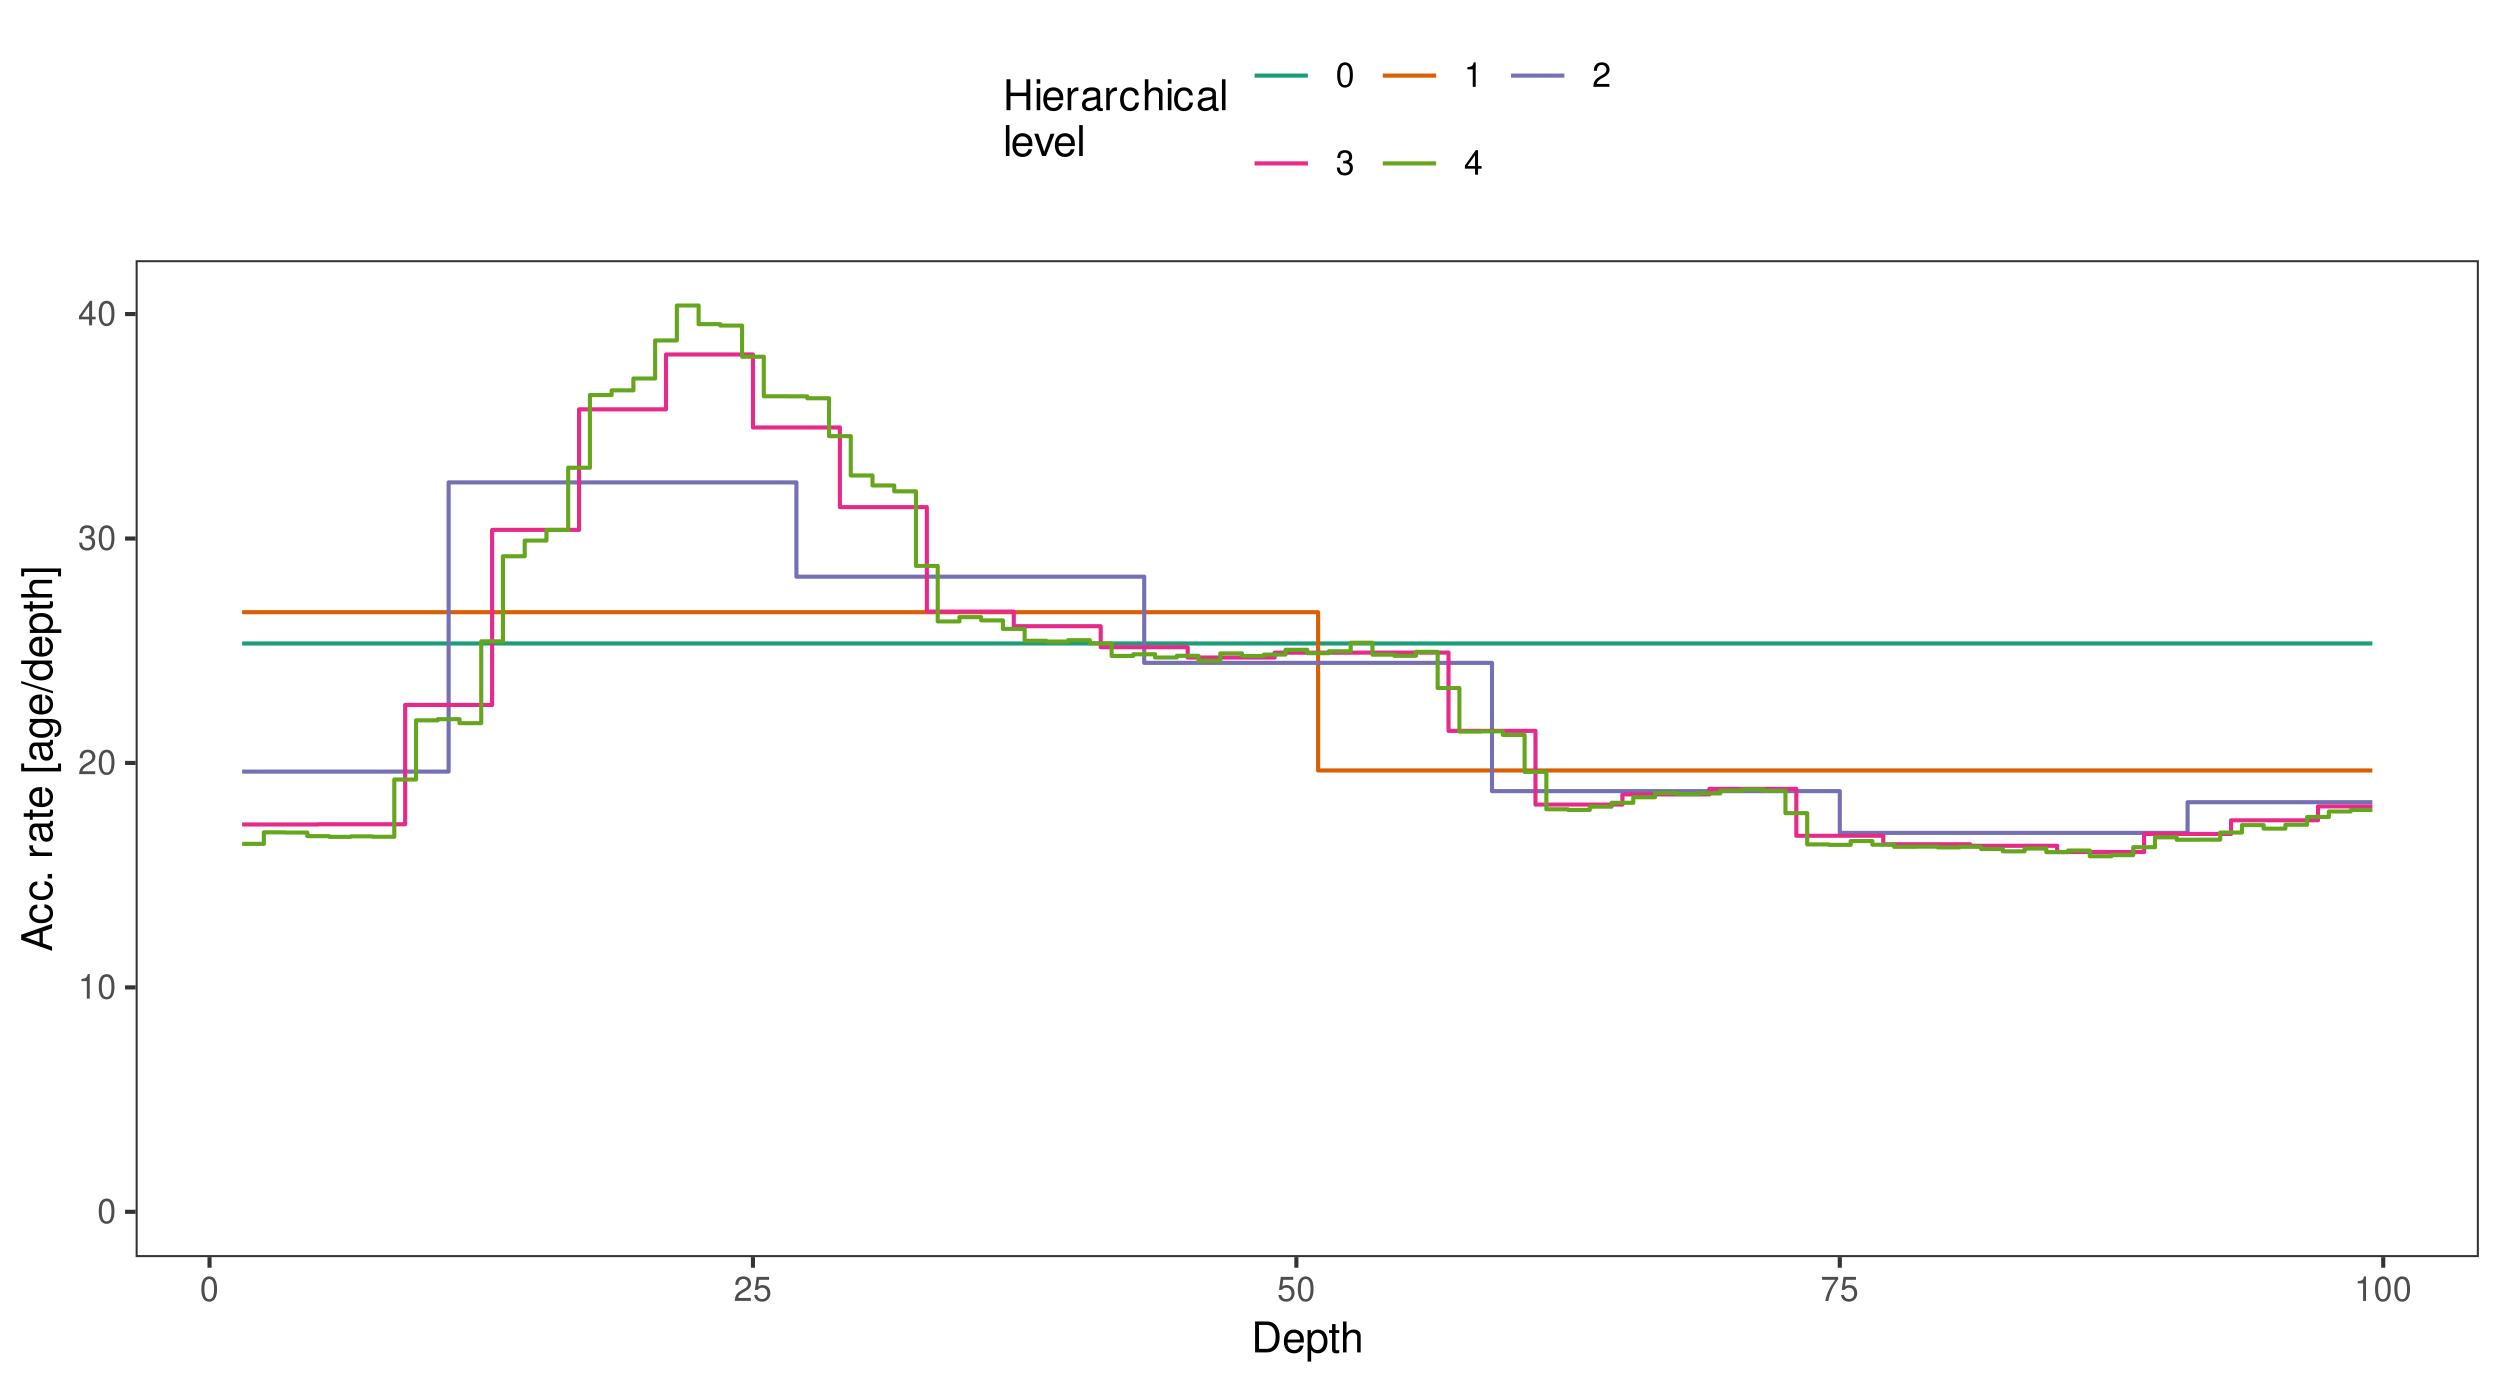 <?xml version="1.0" encoding="UTF-8"?>
<svg xmlns="http://www.w3.org/2000/svg" xmlns:xlink="http://www.w3.org/1999/xlink" width="648" height="360" viewBox="0 0 648 360">
<defs>
<g>
<g id="glyph-0-0">
<path d="M 2.422 -6.359 C 1.844 -6.359 1.312 -6.094 0.984 -5.672 C 0.578 -5.109 0.375 -4.25 0.375 -3.078 C 0.375 -0.938 1.078 0.203 2.422 0.203 C 3.734 0.203 4.453 -0.938 4.453 -3.031 C 4.453 -4.25 4.266 -5.078 3.859 -5.672 C 3.531 -6.109 3.016 -6.359 2.422 -6.359 Z M 2.422 -5.672 C 3.25 -5.672 3.672 -4.828 3.672 -3.094 C 3.672 -1.281 3.266 -0.438 2.406 -0.438 C 1.578 -0.438 1.172 -1.312 1.172 -3.062 C 1.172 -4.828 1.578 -5.672 2.422 -5.672 Z M 2.422 -5.672 "/>
</g>
<g id="glyph-0-1">
<path d="M 2.281 -4.531 L 2.281 0 L 3.047 0 L 3.047 -6.359 L 2.547 -6.359 C 2.266 -5.391 2.094 -5.25 0.891 -5.094 L 0.891 -4.531 Z M 2.281 -4.531 "/>
</g>
<g id="glyph-0-2">
<path d="M 4.453 -0.766 L 1.172 -0.766 C 1.25 -1.297 1.531 -1.625 2.297 -2.094 L 3.172 -2.594 C 4.047 -3.062 4.5 -3.719 4.5 -4.5 C 4.5 -5.031 4.281 -5.531 3.922 -5.875 C 3.547 -6.203 3.094 -6.359 2.5 -6.359 C 1.703 -6.359 1.125 -6.078 0.781 -5.531 C 0.547 -5.203 0.453 -4.797 0.438 -4.156 L 1.219 -4.156 C 1.234 -4.594 1.297 -4.844 1.406 -5.062 C 1.594 -5.438 2 -5.688 2.469 -5.688 C 3.172 -5.688 3.703 -5.172 3.703 -4.484 C 3.703 -3.969 3.406 -3.531 2.859 -3.219 L 2.047 -2.75 C 0.75 -2 0.375 -1.406 0.297 -0.016 L 4.453 -0.016 Z M 4.453 -0.766 "/>
</g>
<g id="glyph-0-3">
<path d="M 1.938 -2.922 L 2.359 -2.922 C 3.203 -2.922 3.656 -2.531 3.656 -1.766 C 3.656 -0.969 3.172 -0.484 2.375 -0.484 C 1.516 -0.484 1.109 -0.922 1.062 -1.844 L 0.281 -1.844 C 0.312 -1.344 0.406 -1 0.547 -0.719 C 0.875 -0.109 1.484 0.203 2.344 0.203 C 3.625 0.203 4.453 -0.578 4.453 -1.781 C 4.453 -2.594 4.141 -3.031 3.391 -3.297 C 3.969 -3.531 4.266 -3.969 4.266 -4.609 C 4.266 -5.703 3.547 -6.359 2.359 -6.359 C 1.109 -6.359 0.438 -5.656 0.406 -4.312 L 1.188 -4.312 C 1.203 -4.703 1.234 -4.922 1.328 -5.109 C 1.5 -5.469 1.891 -5.688 2.375 -5.688 C 3.062 -5.688 3.469 -5.266 3.469 -4.578 C 3.469 -4.141 3.312 -3.859 2.969 -3.719 C 2.766 -3.625 2.484 -3.594 1.938 -3.578 Z M 1.938 -2.922 "/>
</g>
<g id="glyph-0-4">
<path d="M 2.875 -1.547 L 2.875 0 L 3.656 0 L 3.656 -1.547 L 4.578 -1.547 L 4.578 -2.234 L 3.656 -2.234 L 3.656 -6.359 L 3.078 -6.359 L 0.25 -2.359 L 0.25 -1.547 Z M 2.875 -2.234 L 0.922 -2.234 L 2.875 -5.047 Z M 2.875 -2.234 "/>
</g>
<g id="glyph-0-5">
<path d="M 4.188 -6.234 L 0.969 -6.234 L 0.5 -2.844 L 1.219 -2.844 C 1.578 -3.266 1.875 -3.422 2.359 -3.422 C 3.203 -3.422 3.719 -2.844 3.719 -1.922 C 3.719 -1.031 3.203 -0.484 2.359 -0.484 C 1.688 -0.484 1.266 -0.828 1.078 -1.531 L 0.312 -1.531 C 0.406 -1.016 0.5 -0.781 0.688 -0.547 C 1.031 -0.078 1.672 0.203 2.375 0.203 C 3.641 0.203 4.516 -0.719 4.516 -2.031 C 4.516 -3.266 3.688 -4.109 2.5 -4.109 C 2.062 -4.109 1.703 -4 1.344 -3.734 L 1.594 -5.469 L 4.188 -5.469 Z M 4.188 -6.234 "/>
</g>
<g id="glyph-0-6">
<path d="M 4.578 -6.234 L 0.406 -6.234 L 0.406 -5.469 L 3.781 -5.469 C 2.281 -3.359 1.688 -2.047 1.219 0 L 2.047 0 C 2.391 -2 3.172 -3.719 4.578 -5.594 Z M 4.578 -6.234 "/>
</g>
<g id="glyph-1-0">
<path d="M 0.984 0 L 4.062 0 C 6.094 0 7.344 -1.516 7.344 -4.016 C 7.344 -6.5 6.109 -8.016 4.062 -8.016 L 0.984 -8.016 Z M 2 -0.906 L 2 -7.109 L 3.891 -7.109 C 5.484 -7.109 6.312 -6.047 6.312 -4 C 6.312 -1.969 5.484 -0.906 3.891 -0.906 Z M 2 -0.906 "/>
</g>
<g id="glyph-1-1">
<path d="M 5.641 -2.578 C 5.641 -3.453 5.578 -3.984 5.406 -4.406 C 5.031 -5.359 4.156 -5.922 3.078 -5.922 C 1.469 -5.922 0.438 -4.703 0.438 -2.812 C 0.438 -0.906 1.438 0.25 3.062 0.25 C 4.375 0.25 5.297 -0.5 5.516 -1.75 L 4.594 -1.75 C 4.344 -0.984 3.828 -0.594 3.094 -0.594 C 2.516 -0.594 2.016 -0.859 1.703 -1.344 C 1.484 -1.672 1.406 -2 1.391 -2.578 Z M 1.422 -3.328 C 1.5 -4.391 2.141 -5.078 3.062 -5.078 C 4 -5.078 4.656 -4.359 4.656 -3.328 Z M 1.422 -3.328 "/>
</g>
<g id="glyph-1-2">
<path d="M 0.594 2.391 L 1.516 2.391 L 1.516 -0.609 C 2 -0.016 2.547 0.25 3.281 0.25 C 4.781 0.25 5.75 -0.953 5.75 -2.781 C 5.75 -4.719 4.812 -5.922 3.281 -5.922 C 2.5 -5.922 1.875 -5.578 1.438 -4.891 L 1.438 -5.766 L 0.594 -5.766 Z M 3.125 -5.078 C 4.141 -5.078 4.797 -4.188 4.797 -2.812 C 4.797 -1.5 4.125 -0.609 3.125 -0.609 C 2.141 -0.609 1.516 -1.484 1.516 -2.844 C 1.516 -4.188 2.141 -5.078 3.125 -5.078 Z M 3.125 -5.078 "/>
</g>
<g id="glyph-1-3">
<path d="M 2.797 -5.766 L 1.844 -5.766 L 1.844 -7.344 L 0.938 -7.344 L 0.938 -5.766 L 0.156 -5.766 L 0.156 -5.016 L 0.938 -5.016 L 0.938 -0.656 C 0.938 -0.062 1.328 0.25 2.047 0.25 C 2.281 0.25 2.484 0.234 2.797 0.172 L 2.797 -0.594 C 2.656 -0.562 2.547 -0.547 2.359 -0.547 C 1.953 -0.547 1.844 -0.656 1.844 -1.062 L 1.844 -5.016 L 2.797 -5.016 Z M 2.797 -5.766 "/>
</g>
<g id="glyph-1-4">
<path d="M 0.766 -8.016 L 0.766 0 L 1.688 0 L 1.688 -3.172 C 1.688 -4.359 2.297 -5.125 3.25 -5.125 C 3.547 -5.125 3.844 -5.031 4.062 -4.875 C 4.328 -4.672 4.438 -4.406 4.438 -4 L 4.438 0 L 5.344 0 L 5.344 -4.359 C 5.344 -5.328 4.656 -5.922 3.531 -5.922 C 2.719 -5.922 2.219 -5.672 1.688 -4.969 L 1.688 -8.016 Z M 0.766 -8.016 "/>
</g>
<g id="glyph-1-5">
<path d="M 6.062 -3.656 L 6.062 0 L 7.078 0 L 7.078 -8.016 L 6.062 -8.016 L 6.062 -4.547 L 1.938 -4.547 L 1.938 -8.016 L 0.906 -8.016 L 0.906 0 L 1.938 0 L 1.938 -3.656 Z M 6.062 -3.656 "/>
</g>
<g id="glyph-1-6">
<path d="M 1.656 -5.766 L 0.734 -5.766 L 0.734 0 L 1.656 0 Z M 1.656 -8.016 L 0.719 -8.016 L 0.719 -6.859 L 1.656 -6.859 Z M 1.656 -8.016 "/>
</g>
<g id="glyph-1-7">
<path d="M 0.766 -5.766 L 0.766 0 L 1.688 0 L 1.688 -2.984 C 1.688 -4.375 2.266 -5 3.531 -4.969 L 3.531 -5.891 C 3.375 -5.922 3.281 -5.922 3.172 -5.922 C 2.578 -5.922 2.141 -5.578 1.609 -4.719 L 1.609 -5.766 Z M 0.766 -5.766 "/>
</g>
<g id="glyph-1-8">
<path d="M 5.891 -0.531 C 5.781 -0.516 5.734 -0.516 5.688 -0.516 C 5.375 -0.516 5.188 -0.688 5.188 -0.969 L 5.188 -4.359 C 5.188 -5.375 4.438 -5.922 3.031 -5.922 C 2.172 -5.922 1.5 -5.688 1.109 -5.266 C 0.844 -4.969 0.734 -4.625 0.719 -4.062 L 1.641 -4.062 C 1.719 -4.766 2.141 -5.078 2.984 -5.078 C 3.828 -5.078 4.281 -4.781 4.281 -4.219 L 4.281 -3.984 C 4.266 -3.594 4.062 -3.438 3.328 -3.344 C 2.031 -3.172 1.828 -3.141 1.469 -2.984 C 0.797 -2.703 0.469 -2.203 0.469 -1.453 C 0.469 -0.406 1.188 0.25 2.359 0.25 C 3.078 0.25 3.656 0 4.312 -0.594 C 4.375 0 4.656 0.25 5.266 0.25 C 5.453 0.25 5.578 0.234 5.891 0.156 Z M 4.281 -1.812 C 4.281 -1.5 4.188 -1.312 3.922 -1.062 C 3.547 -0.719 3.094 -0.547 2.547 -0.547 C 1.844 -0.547 1.422 -0.891 1.422 -1.469 C 1.422 -2.078 1.812 -2.391 2.812 -2.531 C 3.781 -2.656 3.969 -2.703 4.281 -2.844 Z M 4.281 -1.812 "/>
</g>
<g id="glyph-1-9">
<path d="M 5.188 -3.828 C 5.141 -4.391 5.016 -4.75 4.797 -5.078 C 4.406 -5.609 3.703 -5.922 2.906 -5.922 C 1.344 -5.922 0.344 -4.703 0.344 -2.781 C 0.344 -0.922 1.328 0.25 2.891 0.25 C 4.266 0.25 5.141 -0.578 5.25 -1.984 L 4.328 -1.984 C 4.172 -1.062 3.703 -0.594 2.922 -0.594 C 1.906 -0.594 1.297 -1.422 1.297 -2.781 C 1.297 -4.219 1.891 -5.078 2.891 -5.078 C 3.656 -5.078 4.141 -4.625 4.25 -3.828 Z M 5.188 -3.828 "/>
</g>
<g id="glyph-1-10">
<path d="M 1.672 -8.016 L 0.75 -8.016 L 0.75 0 L 1.672 0 Z M 1.672 -8.016 "/>
</g>
<g id="glyph-1-11">
<path d="M 3.141 0 L 5.344 -5.766 L 4.312 -5.766 L 2.688 -1.094 L 1.141 -5.766 L 0.109 -5.766 L 2.141 0 Z M 3.141 0 "/>
</g>
<g id="glyph-2-0">
<path d="M -2.406 -5.219 L 0 -6.031 L 0 -7.188 L -8.016 -4.359 L -8.016 -3.047 L 0 -0.188 L 0 -1.281 L -2.406 -2.125 Z M -3.266 -4.922 L -3.266 -2.375 L -6.922 -3.703 Z M -3.266 -4.922 "/>
</g>
<g id="glyph-2-1">
<path d="M -3.828 -5.188 C -4.391 -5.141 -4.75 -5.016 -5.078 -4.797 C -5.609 -4.406 -5.922 -3.703 -5.922 -2.906 C -5.922 -1.344 -4.703 -0.344 -2.781 -0.344 C -0.922 -0.344 0.25 -1.328 0.25 -2.891 C 0.25 -4.266 -0.578 -5.141 -1.984 -5.25 L -1.984 -4.328 C -1.062 -4.172 -0.594 -3.703 -0.594 -2.922 C -0.594 -1.906 -1.422 -1.297 -2.781 -1.297 C -4.219 -1.297 -5.078 -1.891 -5.078 -2.891 C -5.078 -3.656 -4.625 -4.141 -3.828 -4.25 Z M -3.828 -5.188 "/>
</g>
<g id="glyph-2-2">
<path d="M -1.141 -2.094 L -1.141 -0.953 L 0 -0.953 L 0 -2.094 Z M -1.141 -2.094 "/>
</g>
<g id="glyph-2-3">
</g>
<g id="glyph-2-4">
<path d="M -5.766 -0.766 L 0 -0.766 L 0 -1.688 L -2.984 -1.688 C -4.375 -1.688 -5 -2.266 -4.969 -3.531 L -5.891 -3.531 C -5.922 -3.375 -5.922 -3.281 -5.922 -3.172 C -5.922 -2.578 -5.578 -2.141 -4.719 -1.609 L -5.766 -1.609 Z M -5.766 -0.766 "/>
</g>
<g id="glyph-2-5">
<path d="M -0.531 -5.891 C -0.516 -5.781 -0.516 -5.734 -0.516 -5.688 C -0.516 -5.375 -0.688 -5.188 -0.969 -5.188 L -4.359 -5.188 C -5.375 -5.188 -5.922 -4.438 -5.922 -3.031 C -5.922 -2.172 -5.688 -1.5 -5.266 -1.109 C -4.969 -0.844 -4.625 -0.734 -4.062 -0.719 L -4.062 -1.641 C -4.766 -1.719 -5.078 -2.141 -5.078 -2.984 C -5.078 -3.828 -4.781 -4.281 -4.219 -4.281 L -3.984 -4.281 C -3.594 -4.266 -3.438 -4.062 -3.344 -3.328 C -3.172 -2.031 -3.141 -1.828 -2.984 -1.469 C -2.703 -0.797 -2.203 -0.469 -1.453 -0.469 C -0.406 -0.469 0.25 -1.188 0.25 -2.359 C 0.25 -3.078 0 -3.656 -0.594 -4.312 C 0 -4.375 0.25 -4.656 0.25 -5.266 C 0.25 -5.453 0.234 -5.578 0.156 -5.891 Z M -1.812 -4.281 C -1.5 -4.281 -1.312 -4.188 -1.062 -3.922 C -0.719 -3.547 -0.547 -3.094 -0.547 -2.547 C -0.547 -1.844 -0.891 -1.422 -1.469 -1.422 C -2.078 -1.422 -2.391 -1.812 -2.531 -2.812 C -2.656 -3.781 -2.703 -3.969 -2.844 -4.281 Z M -1.812 -4.281 "/>
</g>
<g id="glyph-2-6">
<path d="M -5.766 -2.797 L -5.766 -1.844 L -7.344 -1.844 L -7.344 -0.938 L -5.766 -0.938 L -5.766 -0.156 L -5.016 -0.156 L -5.016 -0.938 L -0.656 -0.938 C -0.062 -0.938 0.25 -1.328 0.25 -2.047 C 0.25 -2.281 0.234 -2.484 0.172 -2.797 L -0.594 -2.797 C -0.562 -2.656 -0.547 -2.547 -0.547 -2.359 C -0.547 -1.953 -0.656 -1.844 -1.062 -1.844 L -5.016 -1.844 L -5.016 -2.797 Z M -5.766 -2.797 "/>
</g>
<g id="glyph-2-7">
<path d="M -2.578 -5.641 C -3.453 -5.641 -3.984 -5.578 -4.406 -5.406 C -5.359 -5.031 -5.922 -4.156 -5.922 -3.078 C -5.922 -1.469 -4.703 -0.438 -2.812 -0.438 C -0.906 -0.438 0.25 -1.438 0.25 -3.062 C 0.25 -4.375 -0.5 -5.297 -1.75 -5.516 L -1.75 -4.594 C -0.984 -4.344 -0.594 -3.828 -0.594 -3.094 C -0.594 -2.516 -0.859 -2.016 -1.344 -1.703 C -1.672 -1.484 -2 -1.406 -2.578 -1.391 Z M -3.328 -1.422 C -4.391 -1.5 -5.078 -2.141 -5.078 -3.062 C -5.078 -4 -4.359 -4.656 -3.328 -4.656 Z M -3.328 -1.422 "/>
</g>
<g id="glyph-2-8">
<path d="M -8.016 -2.75 L -8.016 -0.703 L 2.328 -0.703 L 2.328 -2.75 L 1.547 -2.75 L 1.547 -1.609 L -7.234 -1.609 L -7.234 -2.75 Z M -8.016 -2.75 "/>
</g>
<g id="glyph-2-9">
<path d="M -5.766 -4.438 L -4.922 -4.438 C -5.625 -3.984 -5.922 -3.469 -5.922 -2.75 C -5.922 -1.359 -4.625 -0.391 -2.781 -0.391 C -1.812 -0.391 -1.109 -0.609 -0.531 -1.109 C -0.016 -1.547 0.25 -2.094 0.25 -2.688 C 0.25 -3.375 -0.062 -3.875 -0.781 -4.359 L -0.484 -4.359 C 1.062 -4.359 1.625 -3.922 1.625 -2.781 C 1.625 -2 1.312 -1.594 0.656 -1.5 L 0.656 -0.578 C 1.734 -0.656 2.391 -1.5 2.391 -2.766 C 2.391 -3.609 2.125 -4.312 1.656 -4.688 C 1.125 -5.125 0.406 -5.297 -0.953 -5.297 L -5.766 -5.297 Z M -5.078 -2.844 C -5.078 -3.812 -4.266 -4.359 -2.812 -4.359 C -1.406 -4.359 -0.594 -3.797 -0.594 -2.844 C -0.594 -1.891 -1.422 -1.344 -2.844 -1.344 C -4.25 -1.344 -5.078 -1.891 -5.078 -2.844 Z M -5.078 -2.844 "/>
</g>
<g id="glyph-2-10">
<path d="M -8.016 -2.516 L 0.219 0.094 L 0.219 -0.516 L -8.016 -3.125 Z M -8.016 -2.516 "/>
</g>
<g id="glyph-2-11">
<path d="M -8.016 -5.438 L -8.016 -4.531 L -5.031 -4.531 C -5.625 -4.141 -5.922 -3.531 -5.922 -2.766 C -5.922 -1.266 -4.734 -0.281 -2.891 -0.281 C -0.953 -0.281 0.25 -1.234 0.25 -2.797 C 0.25 -3.594 -0.047 -4.141 -0.766 -4.625 L 0 -4.625 L 0 -5.438 Z M -5.078 -2.922 C -5.078 -3.906 -4.203 -4.531 -2.812 -4.531 C -1.484 -4.531 -0.609 -3.891 -0.609 -2.922 C -0.609 -1.906 -1.5 -1.25 -2.844 -1.25 C -4.188 -1.25 -5.078 -1.906 -5.078 -2.922 Z M -5.078 -2.922 "/>
</g>
<g id="glyph-2-12">
<path d="M 2.391 -0.594 L 2.391 -1.516 L -0.609 -1.516 C -0.016 -2 0.25 -2.547 0.25 -3.281 C 0.25 -4.781 -0.953 -5.75 -2.781 -5.75 C -4.719 -5.75 -5.922 -4.812 -5.922 -3.281 C -5.922 -2.5 -5.578 -1.875 -4.891 -1.438 L -5.766 -1.438 L -5.766 -0.594 Z M -5.078 -3.125 C -5.078 -4.141 -4.188 -4.797 -2.812 -4.797 C -1.5 -4.797 -0.609 -4.125 -0.609 -3.125 C -0.609 -2.141 -1.484 -1.516 -2.844 -1.516 C -4.188 -1.516 -5.078 -2.141 -5.078 -3.125 Z M -5.078 -3.125 "/>
</g>
<g id="glyph-2-13">
<path d="M -8.016 -0.766 L 0 -0.766 L 0 -1.688 L -3.172 -1.688 C -4.359 -1.688 -5.125 -2.297 -5.125 -3.25 C -5.125 -3.547 -5.031 -3.844 -4.875 -4.062 C -4.672 -4.328 -4.406 -4.438 -4 -4.438 L 0 -4.438 L 0 -5.344 L -4.359 -5.344 C -5.328 -5.344 -5.922 -4.656 -5.922 -3.531 C -5.922 -2.719 -5.672 -2.219 -4.969 -1.688 L -8.016 -1.688 Z M -8.016 -0.766 "/>
</g>
<g id="glyph-2-14">
<path d="M 2.328 -0.25 L 2.328 -2.297 L -8.016 -2.297 L -8.016 -0.25 L -7.234 -0.25 L -7.234 -1.391 L 1.547 -1.391 L 1.547 -0.25 Z M 2.328 -0.25 "/>
</g>
</g>
<clipPath id="clip-0">
<path clip-rule="nonzero" d="M 35.152 67.438 L 642.523 67.438 L 642.523 325.852 L 35.152 325.852 Z M 35.152 67.438 "/>
</clipPath>
<clipPath id="clip-1">
<path clip-rule="nonzero" d="M 35.152 67.438 L 642.523 67.438 L 642.523 325.852 L 35.152 325.852 Z M 35.152 67.438 "/>
</clipPath>
</defs>
<rect x="-64.8" y="-36" width="777.6" height="432" fill="rgb(100%, 100%, 100%)" fill-opacity="1"/>
<rect x="-64.8" y="-36" width="777.6" height="432" fill="rgb(100%, 100%, 100%)" fill-opacity="1"/>
<path fill="none" stroke-width="1.067" stroke-linecap="round" stroke-linejoin="round" stroke="rgb(100%, 100%, 100%)" stroke-opacity="1" stroke-miterlimit="10" d="M 0 360 L 648 360 L 648 0 L 0 0 Z M 0 360 "/>
<g clip-path="url(#clip-0)">
<path fill-rule="nonzero" fill="rgb(100%, 100%, 100%)" fill-opacity="1" d="M 35.152 325.848 L 642.523 325.848 L 642.523 67.434 L 35.152 67.434 Z M 35.152 325.848 "/>
</g>
<path fill="none" stroke-width="1.067" stroke-linecap="butt" stroke-linejoin="round" stroke="rgb(10.588%, 61.961%, 46.667%)" stroke-opacity="1" stroke-miterlimit="10" d="M 62.758 166.785 L 614.914 166.785 "/>
<path fill="none" stroke-width="1.067" stroke-linecap="butt" stroke-linejoin="round" stroke="rgb(85.098%, 37.255%, 0.784%)" stroke-opacity="1" stroke-miterlimit="10" d="M 62.758 158.684 L 341.652 158.684 L 341.652 199.703 L 614.914 199.703 "/>
<path fill="none" stroke-width="1.067" stroke-linecap="butt" stroke-linejoin="round" stroke="rgb(45.882%, 43.922%, 70.196%)" stroke-opacity="1" stroke-miterlimit="10" d="M 62.758 199.996 L 116.285 199.996 L 116.285 125.035 L 206.43 125.035 L 206.43 149.469 L 296.578 149.469 L 296.578 171.812 L 386.727 171.812 L 386.727 205.062 L 476.875 205.062 L 476.875 215.883 L 567.023 215.883 L 567.023 207.934 L 614.914 207.934 "/>
<path fill="none" stroke-width="1.067" stroke-linecap="butt" stroke-linejoin="round" stroke="rgb(90.588%, 16.078%, 54.118%)" stroke-opacity="1" stroke-miterlimit="10" d="M 62.758 213.703 L 82.477 213.703 L 82.477 213.648 L 105.016 213.648 L 105.016 182.723 L 127.551 182.723 L 127.551 137.348 L 150.09 137.348 L 150.09 106.094 L 172.625 106.094 L 172.625 91.879 L 195.164 91.879 L 195.164 110.793 L 217.699 110.793 L 217.699 131.445 L 240.238 131.445 L 240.238 158.516 L 262.773 158.516 L 262.773 162.312 L 285.309 162.312 L 285.309 167.754 L 307.848 167.754 L 307.848 170.434 L 330.383 170.434 L 330.383 169.168 L 352.922 169.168 L 352.922 169.156 L 375.457 169.156 L 375.457 189.445 L 397.996 189.445 L 397.996 208.543 L 420.531 208.543 L 420.531 205.91 L 443.07 205.91 L 443.07 204.465 L 465.605 204.465 L 465.605 216.629 L 488.145 216.629 L 488.145 218.84 L 510.68 218.84 L 510.68 219.234 L 533.215 219.234 L 533.215 220.844 L 555.754 220.844 L 555.754 216.16 L 578.289 216.16 L 578.289 212.621 L 600.828 212.621 L 600.828 209.023 L 614.914 209.023 "/>
<path fill="none" stroke-width="1.067" stroke-linecap="butt" stroke-linejoin="round" stroke="rgb(40%, 65.098%, 11.765%)" stroke-opacity="1" stroke-miterlimit="10" d="M 62.758 218.727 L 68.395 218.727 L 68.395 215.738 L 74.027 215.738 L 74.027 215.801 L 79.66 215.801 L 79.66 216.723 L 85.297 216.723 L 85.297 216.91 L 90.93 216.91 L 90.93 216.785 L 96.562 216.785 L 96.562 216.891 L 102.199 216.891 L 102.199 202.055 L 107.832 202.055 L 107.832 186.711 L 113.465 186.711 L 113.465 186.406 L 119.102 186.406 L 119.102 187.445 L 124.734 187.445 L 124.734 166.227 L 130.371 166.227 L 130.371 144.184 L 136.004 144.184 L 136.004 140.113 L 141.637 140.113 L 141.637 137.379 L 147.273 137.379 L 147.273 121.238 L 152.906 121.238 L 152.906 102.395 L 158.539 102.395 L 158.539 101.176 L 164.176 101.176 L 164.176 98.105 L 169.809 98.105 L 169.809 88.242 L 175.441 88.242 L 175.441 79.184 L 181.078 79.184 L 181.078 84.02 L 186.711 84.02 L 186.711 84.387 L 192.344 84.387 L 192.344 92.465 L 197.98 92.465 L 197.98 102.715 L 203.613 102.715 L 203.613 102.734 L 209.25 102.734 L 209.25 103.227 L 214.883 103.227 L 214.883 113.047 L 220.516 113.047 L 220.516 123.246 L 226.152 123.246 L 226.152 125.832 L 231.785 125.832 L 231.785 127.359 L 237.418 127.359 L 237.418 146.68 L 243.055 146.68 L 243.055 161.074 L 248.688 161.074 L 248.688 159.965 L 254.32 159.965 L 254.32 160.812 L 259.957 160.812 L 259.957 163.004 L 265.59 163.004 L 265.59 166.086 L 271.227 166.086 L 271.227 166.281 L 276.859 166.281 L 276.859 165.93 L 282.492 165.93 L 282.492 166.762 L 288.129 166.762 L 288.129 170.016 L 293.762 170.016 L 293.762 169.582 L 299.395 169.582 L 299.395 170.426 L 305.031 170.426 L 305.031 169.988 L 310.664 169.988 L 310.664 171.258 L 316.297 171.258 L 316.297 169.363 L 321.934 169.363 L 321.934 170.027 L 327.566 170.027 L 327.566 169.668 L 333.203 169.668 L 333.203 168.43 L 338.836 168.43 L 338.836 169.305 L 344.469 169.305 L 344.469 168.805 L 350.105 168.805 L 350.105 166.594 L 355.738 166.594 L 355.738 169.688 L 361.371 169.688 L 361.371 169.98 L 367.008 169.98 L 367.008 168.965 L 372.641 168.965 L 372.641 178.34 L 378.273 178.34 L 378.273 189.637 L 383.91 189.637 L 383.91 189.555 L 389.543 189.555 L 389.543 190.492 L 395.18 190.492 L 395.18 200.078 L 400.812 200.078 L 400.812 209.766 L 406.445 209.766 L 406.445 209.934 L 412.082 209.934 L 412.082 209.09 L 417.715 209.09 L 417.715 208.086 L 423.348 208.086 L 423.348 206.645 L 428.984 206.645 L 428.984 205.531 L 434.617 205.531 L 434.617 205.816 L 440.25 205.816 L 440.25 205.652 L 445.887 205.652 L 445.887 204.918 L 451.52 204.918 L 451.52 204.633 L 457.156 204.633 L 457.156 204.953 L 462.789 204.953 L 462.789 210.77 L 468.422 210.77 L 468.422 218.871 L 474.059 218.871 L 474.059 218.992 L 479.691 218.992 L 479.691 218.008 L 485.324 218.008 L 485.324 218.953 L 490.961 218.953 L 490.961 219.496 L 496.594 219.496 L 496.594 219.457 L 502.227 219.457 L 502.227 219.648 L 507.863 219.648 L 507.863 219.488 L 513.496 219.488 L 513.496 220.055 L 519.133 220.055 L 519.133 220.668 L 524.766 220.668 L 524.766 219.938 L 530.398 219.938 L 530.398 220.875 L 536.035 220.875 L 536.035 220.457 L 541.668 220.457 L 541.668 221.945 L 547.301 221.945 L 547.301 221.648 L 552.938 221.648 L 552.938 219.598 L 558.57 219.598 L 558.57 217.031 L 564.203 217.031 L 564.203 217.664 L 569.84 217.664 L 569.84 217.637 L 575.473 217.637 L 575.473 215.797 L 581.109 215.797 L 581.109 213.867 L 586.742 213.867 L 586.742 214.781 L 592.375 214.781 L 592.375 213.773 L 598.012 213.773 L 598.012 211.754 L 603.645 211.754 L 603.645 210.34 L 609.277 210.34 L 609.277 209.945 L 614.914 209.945 "/>
<g clip-path="url(#clip-1)">
<path fill="none" stroke-width="1.067" stroke-linecap="round" stroke-linejoin="round" stroke="rgb(20%, 20%, 20%)" stroke-opacity="1" stroke-miterlimit="10" d="M 35.152 325.848 L 642.523 325.848 L 642.523 67.434 L 35.152 67.434 Z M 35.152 325.848 "/>
</g>
<g fill="rgb(30.196%, 30.196%, 30.196%)" fill-opacity="1">
<use xlink:href="#glyph-0-0" x="25.219" y="317.017"/>
</g>
<g fill="rgb(30.196%, 30.196%, 30.196%)" fill-opacity="1">
<use xlink:href="#glyph-0-1" x="20.219" y="258.845"/>
<use xlink:href="#glyph-0-0" x="25.219" y="258.845"/>
</g>
<g fill="rgb(30.196%, 30.196%, 30.196%)" fill-opacity="1">
<use xlink:href="#glyph-0-2" x="20.219" y="200.673"/>
<use xlink:href="#glyph-0-0" x="25.219" y="200.673"/>
</g>
<g fill="rgb(30.196%, 30.196%, 30.196%)" fill-opacity="1">
<use xlink:href="#glyph-0-3" x="20.219" y="142.501"/>
<use xlink:href="#glyph-0-0" x="25.219" y="142.501"/>
</g>
<g fill="rgb(30.196%, 30.196%, 30.196%)" fill-opacity="1">
<use xlink:href="#glyph-0-4" x="20.219" y="84.325"/>
<use xlink:href="#glyph-0-0" x="25.219" y="84.325"/>
</g>
<path fill="none" stroke-width="1.067" stroke-linecap="butt" stroke-linejoin="round" stroke="rgb(20%, 20%, 20%)" stroke-opacity="1" stroke-miterlimit="10" d="M 32.41 314.102 L 35.152 314.102 "/>
<path fill="none" stroke-width="1.067" stroke-linecap="butt" stroke-linejoin="round" stroke="rgb(20%, 20%, 20%)" stroke-opacity="1" stroke-miterlimit="10" d="M 32.41 255.93 L 35.152 255.93 "/>
<path fill="none" stroke-width="1.067" stroke-linecap="butt" stroke-linejoin="round" stroke="rgb(20%, 20%, 20%)" stroke-opacity="1" stroke-miterlimit="10" d="M 32.41 197.758 L 35.152 197.758 "/>
<path fill="none" stroke-width="1.067" stroke-linecap="butt" stroke-linejoin="round" stroke="rgb(20%, 20%, 20%)" stroke-opacity="1" stroke-miterlimit="10" d="M 32.41 139.586 L 35.152 139.586 "/>
<path fill="none" stroke-width="1.067" stroke-linecap="butt" stroke-linejoin="round" stroke="rgb(20%, 20%, 20%)" stroke-opacity="1" stroke-miterlimit="10" d="M 32.41 81.41 L 35.152 81.41 "/>
<path fill="none" stroke-width="1.067" stroke-linecap="butt" stroke-linejoin="round" stroke="rgb(20%, 20%, 20%)" stroke-opacity="1" stroke-miterlimit="10" d="M 54.309 328.59 L 54.309 325.848 "/>
<path fill="none" stroke-width="1.067" stroke-linecap="butt" stroke-linejoin="round" stroke="rgb(20%, 20%, 20%)" stroke-opacity="1" stroke-miterlimit="10" d="M 195.164 328.59 L 195.164 325.848 "/>
<path fill="none" stroke-width="1.067" stroke-linecap="butt" stroke-linejoin="round" stroke="rgb(20%, 20%, 20%)" stroke-opacity="1" stroke-miterlimit="10" d="M 336.02 328.59 L 336.02 325.848 "/>
<path fill="none" stroke-width="1.067" stroke-linecap="butt" stroke-linejoin="round" stroke="rgb(20%, 20%, 20%)" stroke-opacity="1" stroke-miterlimit="10" d="M 476.875 328.59 L 476.875 325.848 "/>
<path fill="none" stroke-width="1.067" stroke-linecap="butt" stroke-linejoin="round" stroke="rgb(20%, 20%, 20%)" stroke-opacity="1" stroke-miterlimit="10" d="M 617.73 328.59 L 617.73 325.848 "/>
<g fill="rgb(30.196%, 30.196%, 30.196%)" fill-opacity="1">
<use xlink:href="#glyph-0-0" x="51.809" y="337.196"/>
</g>
<g fill="rgb(30.196%, 30.196%, 30.196%)" fill-opacity="1">
<use xlink:href="#glyph-0-2" x="190.164" y="337.196"/>
<use xlink:href="#glyph-0-5" x="195.164" y="337.196"/>
</g>
<g fill="rgb(30.196%, 30.196%, 30.196%)" fill-opacity="1">
<use xlink:href="#glyph-0-5" x="331.02" y="337.196"/>
<use xlink:href="#glyph-0-0" x="336.02" y="337.196"/>
</g>
<g fill="rgb(30.196%, 30.196%, 30.196%)" fill-opacity="1">
<use xlink:href="#glyph-0-6" x="471.875" y="337.196"/>
<use xlink:href="#glyph-0-5" x="476.875" y="337.196"/>
</g>
<g fill="rgb(30.196%, 30.196%, 30.196%)" fill-opacity="1">
<use xlink:href="#glyph-0-1" x="610.23" y="337.196"/>
<use xlink:href="#glyph-0-0" x="615.23" y="337.196"/>
<use xlink:href="#glyph-0-0" x="620.23" y="337.196"/>
</g>
<g fill="rgb(0%, 0%, 0%)" fill-opacity="1">
<use xlink:href="#glyph-1-0" x="324.336" y="350.538"/>
<use xlink:href="#glyph-1-1" x="332.336" y="350.538"/>
<use xlink:href="#glyph-1-2" x="338.336" y="350.538"/>
<use xlink:href="#glyph-1-3" x="344.336" y="350.538"/>
<use xlink:href="#glyph-1-4" x="347.336" y="350.538"/>
</g>
<g fill="rgb(0%, 0%, 0%)" fill-opacity="1">
<use xlink:href="#glyph-2-0" x="13.499" y="246.645"/>
<use xlink:href="#glyph-2-1" x="13.499" y="239.645"/>
<use xlink:href="#glyph-2-1" x="13.499" y="233.645"/>
<use xlink:href="#glyph-2-2" x="13.499" y="228.645"/>
<use xlink:href="#glyph-2-3" x="13.499" y="225.645"/>
<use xlink:href="#glyph-2-4" x="13.499" y="222.645"/>
<use xlink:href="#glyph-2-5" x="13.499" y="218.645"/>
<use xlink:href="#glyph-2-6" x="13.499" y="212.645"/>
<use xlink:href="#glyph-2-7" x="13.499" y="209.645"/>
<use xlink:href="#glyph-2-3" x="13.499" y="203.645"/>
<use xlink:href="#glyph-2-8" x="13.499" y="200.645"/>
<use xlink:href="#glyph-2-5" x="13.499" y="197.645"/>
<use xlink:href="#glyph-2-9" x="13.499" y="191.645"/>
<use xlink:href="#glyph-2-7" x="13.499" y="185.645"/>
<use xlink:href="#glyph-2-10" x="13.499" y="179.645"/>
<use xlink:href="#glyph-2-11" x="13.499" y="176.645"/>
<use xlink:href="#glyph-2-7" x="13.499" y="170.645"/>
<use xlink:href="#glyph-2-12" x="13.499" y="164.645"/>
<use xlink:href="#glyph-2-6" x="13.499" y="158.645"/>
<use xlink:href="#glyph-2-13" x="13.499" y="155.645"/>
<use xlink:href="#glyph-2-14" x="13.499" y="149.645"/>
</g>
<path fill-rule="nonzero" fill="rgb(100%, 100%, 100%)" fill-opacity="1" d="M 254.496 56.477 L 423.172 56.477 L 423.172 5.477 L 254.496 5.477 Z M 254.496 56.477 "/>
<g fill="rgb(0%, 0%, 0%)" fill-opacity="1">
<use xlink:href="#glyph-1-5" x="259.977" y="28.558"/>
<use xlink:href="#glyph-1-6" x="267.977" y="28.558"/>
<use xlink:href="#glyph-1-1" x="269.977" y="28.558"/>
<use xlink:href="#glyph-1-7" x="275.977" y="28.558"/>
<use xlink:href="#glyph-1-8" x="279.977" y="28.558"/>
<use xlink:href="#glyph-1-7" x="285.977" y="28.558"/>
<use xlink:href="#glyph-1-9" x="289.977" y="28.558"/>
<use xlink:href="#glyph-1-4" x="295.977" y="28.558"/>
<use xlink:href="#glyph-1-6" x="301.977" y="28.558"/>
<use xlink:href="#glyph-1-9" x="303.977" y="28.558"/>
<use xlink:href="#glyph-1-8" x="309.977" y="28.558"/>
<use xlink:href="#glyph-1-10" x="315.977" y="28.558"/>
</g>
<g fill="rgb(0%, 0%, 0%)" fill-opacity="1">
<use xlink:href="#glyph-1-10" x="259.977" y="40.437"/>
<use xlink:href="#glyph-1-1" x="261.977" y="40.437"/>
<use xlink:href="#glyph-1-11" x="267.977" y="40.437"/>
<use xlink:href="#glyph-1-1" x="272.977" y="40.437"/>
<use xlink:href="#glyph-1-10" x="278.977" y="40.437"/>
</g>
<path fill-rule="nonzero" fill="rgb(100%, 100%, 100%)" fill-opacity="1" d="M 323.457 28.238 L 340.738 28.238 L 340.738 10.957 L 323.457 10.957 Z M 323.457 28.238 "/>
<path fill="none" stroke-width="1.067" stroke-linecap="butt" stroke-linejoin="round" stroke="rgb(10.588%, 61.961%, 46.667%)" stroke-opacity="1" stroke-miterlimit="10" d="M 325.184 19.598 L 339.008 19.598 "/>
<path fill-rule="nonzero" fill="rgb(100%, 100%, 100%)" fill-opacity="1" d="M 356.695 28.238 L 373.977 28.238 L 373.977 10.957 L 356.695 10.957 Z M 356.695 28.238 "/>
<path fill="none" stroke-width="1.067" stroke-linecap="butt" stroke-linejoin="round" stroke="rgb(85.098%, 37.255%, 0.784%)" stroke-opacity="1" stroke-miterlimit="10" d="M 358.422 19.598 L 372.246 19.598 "/>
<path fill-rule="nonzero" fill="rgb(100%, 100%, 100%)" fill-opacity="1" d="M 389.934 28.238 L 407.215 28.238 L 407.215 10.957 L 389.934 10.957 Z M 389.934 28.238 "/>
<path fill="none" stroke-width="1.067" stroke-linecap="butt" stroke-linejoin="round" stroke="rgb(45.882%, 43.922%, 70.196%)" stroke-opacity="1" stroke-miterlimit="10" d="M 391.664 19.598 L 405.488 19.598 "/>
<path fill-rule="nonzero" fill="rgb(100%, 100%, 100%)" fill-opacity="1" d="M 323.457 51 L 340.738 51 L 340.738 33.719 L 323.457 33.719 Z M 323.457 51 "/>
<path fill="none" stroke-width="1.067" stroke-linecap="butt" stroke-linejoin="round" stroke="rgb(90.588%, 16.078%, 54.118%)" stroke-opacity="1" stroke-miterlimit="10" d="M 325.184 42.359 L 339.008 42.359 "/>
<path fill-rule="nonzero" fill="rgb(100%, 100%, 100%)" fill-opacity="1" d="M 356.695 51 L 373.977 51 L 373.977 33.719 L 356.695 33.719 Z M 356.695 51 "/>
<path fill="none" stroke-width="1.067" stroke-linecap="butt" stroke-linejoin="round" stroke="rgb(40%, 65.098%, 11.765%)" stroke-opacity="1" stroke-miterlimit="10" d="M 358.422 42.359 L 372.246 42.359 "/>
<g fill="rgb(0%, 0%, 0%)" fill-opacity="1">
<use xlink:href="#glyph-0-0" x="346.215" y="22.513"/>
</g>
<g fill="rgb(0%, 0%, 0%)" fill-opacity="1">
<use xlink:href="#glyph-0-1" x="379.453" y="22.513"/>
</g>
<g fill="rgb(0%, 0%, 0%)" fill-opacity="1">
<use xlink:href="#glyph-0-2" x="412.695" y="22.513"/>
</g>
<g fill="rgb(0%, 0%, 0%)" fill-opacity="1">
<use xlink:href="#glyph-0-3" x="346.215" y="45.274"/>
</g>
<g fill="rgb(0%, 0%, 0%)" fill-opacity="1">
<use xlink:href="#glyph-0-4" x="379.453" y="45.274"/>
</g>
</svg>
